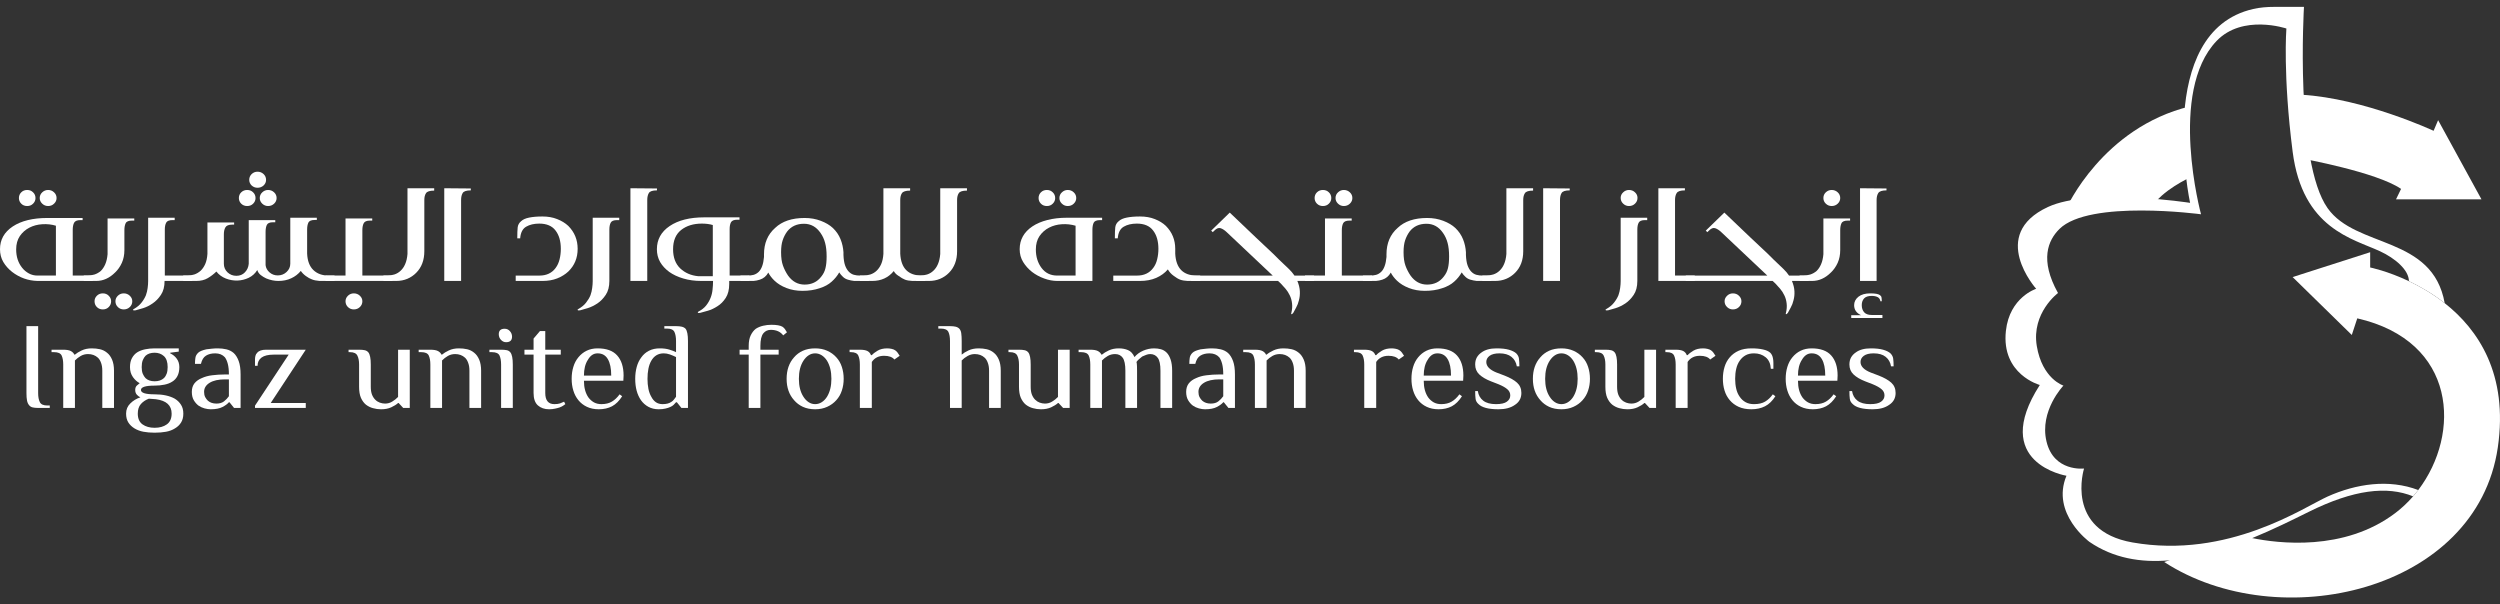 <svg width="182" height="44" viewBox="0 0 182 44" fill="none" xmlns="http://www.w3.org/2000/svg">
<rect x="0" y="0" width="182" height="44" fill="#333333" stroke="none"/>
<path d="M1.926 23.743V28.609C1.926 28.839 1.939 29.024 1.968 29.162C1.995 29.3 2.044 29.41 2.113 29.49C2.176 29.575 2.261 29.631 2.367 29.657C2.475 29.684 2.611 29.698 2.777 29.698H3.623V29.519H3.435C3.158 29.519 2.978 29.437 2.898 29.271C2.816 29.107 2.777 28.885 2.777 28.609V23.743H1.926Z" fill="white"/>
<path d="M5.455 29.697V26.242C5.579 26.115 5.72 26.006 5.877 25.914C6.037 25.822 6.216 25.776 6.409 25.776C6.694 25.776 6.934 25.865 7.127 26.04C7.224 26.13 7.299 26.253 7.357 26.415C7.417 26.576 7.447 26.766 7.447 26.985V29.697H8.299V26.985C8.299 26.667 8.252 26.4 8.16 26.184C8.066 25.965 7.944 25.797 7.791 25.678C7.638 25.551 7.467 25.467 7.278 25.424C7.093 25.382 6.893 25.361 6.68 25.361C6.403 25.361 6.158 25.411 5.95 25.511C5.745 25.607 5.579 25.709 5.455 25.816H5.412C5.364 25.709 5.28 25.623 5.159 25.557C5.038 25.492 4.852 25.459 4.603 25.459H3.752V25.637H3.939C4.229 25.637 4.412 25.721 4.489 25.885C4.564 26.05 4.603 26.268 4.603 26.536V29.697H5.455Z" fill="white"/>
<path d="M9.463 26.726C9.463 27.011 9.536 27.254 9.681 27.457C9.826 27.657 9.989 27.803 10.17 27.895C10.105 27.941 10.034 28.001 9.959 28.073C9.882 28.147 9.844 28.252 9.844 28.39C9.844 28.528 9.882 28.642 9.959 28.73C10.034 28.815 10.122 28.88 10.218 28.926C9.936 29.018 9.693 29.166 9.488 29.369C9.282 29.569 9.18 29.815 9.18 30.112C9.18 30.368 9.234 30.584 9.343 30.757C9.454 30.93 9.602 31.071 9.784 31.183C9.977 31.301 10.196 31.385 10.442 31.431C10.686 31.477 10.958 31.5 11.257 31.5C11.562 31.5 11.839 31.477 12.09 31.431C12.339 31.385 12.556 31.301 12.742 31.183C12.931 31.071 13.077 30.93 13.183 30.757C13.292 30.584 13.346 30.368 13.346 30.112C13.346 29.854 13.289 29.64 13.177 29.467C13.068 29.291 12.917 29.143 12.724 29.024C12.341 28.813 11.852 28.707 11.257 28.707C10.593 28.707 10.261 28.602 10.261 28.39C10.261 28.18 10.593 28.073 11.257 28.073C11.506 28.073 11.743 28.05 11.969 28.004C12.194 27.958 12.383 27.886 12.537 27.785C12.701 27.686 12.828 27.549 12.917 27.377C13.009 27.201 13.056 26.983 13.056 26.726C13.056 26.488 12.993 26.285 12.869 26.115C12.744 25.942 12.585 25.813 12.392 25.724V25.678L13.014 25.597V25.361H11.257C11.015 25.361 10.783 25.384 10.562 25.43C10.341 25.476 10.147 25.551 9.983 25.654C9.829 25.755 9.705 25.893 9.608 26.069C9.512 26.242 9.463 26.461 9.463 26.726ZM12.205 26.726C12.205 26.919 12.181 27.08 12.132 27.209C12.084 27.336 12.018 27.443 11.933 27.526C11.767 27.68 11.542 27.757 11.257 27.757C10.975 27.757 10.753 27.68 10.593 27.526C10.516 27.443 10.449 27.336 10.393 27.209C10.341 27.08 10.315 26.919 10.315 26.726C10.315 26.523 10.341 26.356 10.393 26.225C10.449 26.091 10.516 25.983 10.593 25.902C10.753 25.753 10.975 25.678 11.257 25.678C11.525 25.678 11.752 25.761 11.933 25.925C12.114 26.091 12.205 26.357 12.205 26.726ZM10.834 29.024L11.353 29.064C12.114 29.165 12.495 29.513 12.495 30.112C12.495 30.469 12.377 30.73 12.144 30.895C11.915 31.059 11.619 31.143 11.257 31.143C10.898 31.143 10.605 31.059 10.375 30.895C10.146 30.73 10.031 30.469 10.031 30.112C10.031 29.815 10.105 29.585 10.255 29.415C10.402 29.247 10.596 29.116 10.834 29.024Z" fill="white"/>
<path d="M17.515 29.697V27.261C17.515 26.858 17.468 26.533 17.376 26.282C17.283 26.029 17.16 25.833 17.008 25.695C16.854 25.565 16.677 25.476 16.477 25.43C16.274 25.384 16.068 25.361 15.855 25.361C15.701 25.361 15.556 25.369 15.42 25.384C15.287 25.4 15.154 25.416 15.021 25.43C14.732 25.496 14.534 25.578 14.43 25.678C14.312 25.79 14.244 25.914 14.225 26.052C14.203 26.19 14.194 26.337 14.194 26.49H14.629C14.697 26.199 14.819 25.999 14.997 25.891C15.174 25.78 15.397 25.724 15.668 25.724C15.965 25.724 16.201 25.82 16.374 26.012C16.462 26.131 16.533 26.292 16.585 26.495C16.637 26.695 16.664 26.95 16.664 27.261H16.374C16.048 27.261 15.74 27.282 15.45 27.319C15.163 27.353 14.91 27.423 14.689 27.526C14.467 27.616 14.291 27.742 14.158 27.906C14.028 28.072 13.965 28.279 13.965 28.528C13.965 28.774 14.013 28.977 14.11 29.139C14.206 29.3 14.321 29.431 14.454 29.53C14.59 29.622 14.738 29.69 14.895 29.732C15.055 29.774 15.203 29.795 15.335 29.795C15.701 29.795 15.989 29.739 16.199 29.628C16.412 29.517 16.567 29.402 16.664 29.283H16.706L17.038 29.697H17.515ZM16.664 27.618V28.845C16.567 28.983 16.448 29.108 16.308 29.219C16.17 29.327 15.985 29.381 15.752 29.381C15.502 29.381 15.296 29.311 15.136 29.173C15.059 29.101 14.993 29.012 14.937 28.908C14.884 28.802 14.858 28.675 14.858 28.528C14.858 28.252 14.993 28.032 15.263 27.866C15.532 27.702 15.903 27.618 16.374 27.618H16.664Z" fill="white"/>
<path d="M22.26 25.459H19.374C19.067 25.459 18.851 25.532 18.727 25.678C18.658 25.744 18.614 25.82 18.595 25.908C18.573 25.997 18.564 26.085 18.564 26.173V26.628H18.752C18.752 26.372 18.848 26.172 19.041 26.029C19.235 25.888 19.532 25.816 19.935 25.816H21.016L18.564 29.531V29.698H22.26V29.34H19.706L22.26 25.459Z" fill="white"/>
<path d="M28.98 25.459V28.897C28.855 29.028 28.711 29.142 28.551 29.237C28.394 29.333 28.221 29.381 28.032 29.381C27.907 29.381 27.78 29.358 27.651 29.312C27.526 29.266 27.417 29.197 27.325 29.104C27.229 29.012 27.147 28.89 27.084 28.736C27.023 28.579 26.993 28.384 26.993 28.154V26.536C26.993 26.095 26.934 25.802 26.818 25.655C26.749 25.571 26.658 25.517 26.546 25.494C26.438 25.471 26.302 25.459 26.142 25.459H25.375V25.637H25.478C25.755 25.637 25.933 25.721 26.015 25.885C26.1 26.051 26.142 26.268 26.142 26.536V28.154C26.142 28.485 26.186 28.753 26.275 28.96C26.367 29.168 26.489 29.335 26.643 29.462C26.8 29.581 26.971 29.666 27.156 29.715C27.345 29.768 27.54 29.796 27.742 29.796C28.032 29.796 28.279 29.747 28.485 29.651C28.69 29.556 28.855 29.453 28.98 29.34H29.022L29.354 29.698H29.831V25.459H28.98Z" fill="white"/>
<path d="M32.181 29.697V26.242C32.305 26.115 32.447 26.006 32.604 25.914C32.764 25.822 32.942 25.776 33.135 25.776C33.421 25.776 33.661 25.865 33.854 26.04C33.95 26.13 34.026 26.253 34.083 26.415C34.144 26.576 34.174 26.766 34.174 26.985V29.697H35.025V26.985C35.025 26.667 34.978 26.4 34.886 26.184C34.793 25.965 34.67 25.797 34.518 25.678C34.364 25.551 34.194 25.467 34.005 25.424C33.819 25.382 33.62 25.361 33.407 25.361C33.129 25.361 32.885 25.411 32.676 25.511C32.471 25.607 32.305 25.709 32.181 25.816H32.139C32.091 25.709 32.006 25.623 31.885 25.557C31.765 25.492 31.579 25.459 31.33 25.459H30.479V25.637H30.666C30.956 25.637 31.138 25.721 31.215 25.885C31.291 26.05 31.33 26.268 31.33 26.536V29.697H32.181Z" fill="white"/>
<path d="M37.277 24.509C37.277 24.356 37.224 24.221 37.12 24.105C37.019 23.99 36.892 23.933 36.74 23.933C36.453 23.933 36.311 24.065 36.311 24.33C36.311 24.488 36.362 24.624 36.468 24.739C36.572 24.854 36.698 24.912 36.843 24.912C37.132 24.912 37.277 24.778 37.277 24.509ZM37.332 29.697V26.536C37.332 26.095 37.273 25.801 37.157 25.655C37.092 25.571 37.003 25.516 36.891 25.493C36.782 25.47 36.645 25.459 36.48 25.459H35.629V25.637H35.816C36.106 25.637 36.289 25.721 36.366 25.885C36.441 26.05 36.48 26.268 36.48 26.536V29.697H37.332Z" fill="white"/>
<path d="M38.844 25.816V28.609C38.844 29.023 38.948 29.326 39.158 29.513C39.371 29.7 39.642 29.795 39.973 29.795C40.133 29.795 40.278 29.779 40.408 29.749C40.541 29.722 40.655 29.692 40.752 29.657C40.849 29.62 40.927 29.581 40.987 29.542C41.051 29.5 41.108 29.46 41.157 29.421L41.066 29.242C40.969 29.288 40.868 29.332 40.764 29.369C40.658 29.404 40.524 29.421 40.359 29.421C39.916 29.421 39.695 29.15 39.695 28.609V25.816H40.824V25.459H39.695V24.1H39.309L38.844 24.647V25.459H38.18V25.816H38.844Z" fill="white"/>
<path d="M45.379 27.716L45.397 27.342C45.397 26.713 45.242 26.225 44.932 25.879C44.626 25.534 44.15 25.361 43.507 25.361C43.208 25.361 42.941 25.418 42.704 25.534C42.47 25.649 42.271 25.809 42.106 26.012C41.94 26.212 41.818 26.446 41.738 26.714C41.656 26.979 41.617 27.267 41.617 27.578C41.617 27.882 41.656 28.166 41.738 28.43C41.818 28.695 41.94 28.93 42.106 29.133C42.271 29.337 42.478 29.499 42.728 29.617C42.977 29.735 43.266 29.795 43.592 29.795C43.957 29.795 44.28 29.722 44.558 29.576C44.836 29.427 45.08 29.183 45.294 28.845L45.107 28.707C44.941 28.937 44.754 29.114 44.546 29.237C44.34 29.36 44.084 29.421 43.779 29.421C43.577 29.421 43.398 29.379 43.242 29.294C43.087 29.206 42.955 29.09 42.843 28.943C42.621 28.629 42.511 28.22 42.511 27.716H45.379ZM44.497 27.342H42.511C42.511 26.867 42.607 26.482 42.801 26.19C42.885 26.045 42.983 25.931 43.096 25.85C43.213 25.767 43.35 25.724 43.507 25.724C43.841 25.724 44.088 25.865 44.25 26.144C44.414 26.421 44.497 26.821 44.497 27.342Z" fill="white"/>
<path d="M50.084 29.698V24.825C50.084 24.376 50.026 24.08 49.909 23.933C49.84 23.861 49.748 23.81 49.632 23.783C49.518 23.757 49.38 23.743 49.215 23.743H48.364V23.921H48.569C48.847 23.921 49.023 24.005 49.1 24.169C49.176 24.334 49.215 24.553 49.215 24.825V25.637C49.07 25.565 48.902 25.502 48.714 25.447C48.528 25.39 48.3 25.361 48.031 25.361C47.733 25.361 47.471 25.419 47.246 25.534C47.02 25.649 46.836 25.809 46.691 26.012C46.537 26.212 46.425 26.447 46.353 26.714C46.28 26.979 46.244 27.267 46.244 27.578C46.244 28.212 46.383 28.73 46.661 29.133C46.806 29.337 46.987 29.499 47.204 29.617C47.422 29.735 47.669 29.795 47.947 29.795C48.14 29.795 48.305 29.778 48.442 29.744C48.582 29.712 48.702 29.674 48.798 29.628C48.902 29.582 48.986 29.529 49.046 29.467C49.109 29.402 49.167 29.34 49.215 29.283H49.275L49.607 29.698H50.084ZM49.215 25.994V28.885C49.167 28.952 49.115 29.018 49.064 29.087C49.011 29.156 48.946 29.214 48.871 29.26C48.717 29.368 48.505 29.421 48.237 29.421C48.044 29.421 47.877 29.373 47.742 29.277C47.609 29.182 47.5 29.051 47.416 28.885C47.319 28.721 47.248 28.527 47.204 28.304C47.159 28.078 47.138 27.836 47.138 27.578C47.138 27.313 47.159 27.07 47.204 26.847C47.248 26.621 47.319 26.425 47.416 26.259C47.508 26.095 47.628 25.964 47.778 25.868C47.93 25.773 48.111 25.724 48.321 25.724C48.466 25.724 48.614 25.751 48.768 25.804C48.921 25.859 49.07 25.922 49.215 25.994Z" fill="white"/>
<path d="M56.112 24.013C56.514 24.013 56.816 24.148 57.018 24.416L57.29 24.192C57.241 24.104 57.193 24.027 57.145 23.961C57.099 23.896 57.038 23.837 56.958 23.783C56.796 23.691 56.529 23.645 56.154 23.645C55.952 23.645 55.753 23.668 55.557 23.714C55.359 23.76 55.182 23.833 55.025 23.933C54.871 24.052 54.748 24.213 54.651 24.416C54.554 24.616 54.506 24.871 54.506 25.182V25.459H53.842V25.816H54.506V29.697H55.357V25.816H56.686V25.459H55.357V25.182C55.357 24.744 55.43 24.438 55.575 24.261C55.711 24.097 55.89 24.013 56.112 24.013Z" fill="white"/>
<path d="M57.266 27.578C57.266 28.212 57.447 28.73 57.809 29.133C57.981 29.337 58.196 29.499 58.449 29.617C58.706 29.735 59.005 29.795 59.343 29.795C59.669 29.795 59.96 29.735 60.218 29.617C60.479 29.499 60.701 29.337 60.883 29.133C61.067 28.93 61.203 28.695 61.287 28.43C61.375 28.166 61.42 27.882 61.42 27.578C61.42 27.267 61.375 26.979 61.287 26.714C61.203 26.446 61.067 26.212 60.883 26.012C60.701 25.809 60.479 25.649 60.218 25.534C59.96 25.418 59.669 25.361 59.343 25.361C59.005 25.361 58.706 25.418 58.449 25.534C58.196 25.649 57.981 25.809 57.809 26.012C57.447 26.415 57.266 26.937 57.266 27.578ZM60.526 27.578C60.526 28.101 60.419 28.537 60.206 28.885C60.1 29.051 59.974 29.182 59.826 29.277C59.676 29.373 59.515 29.421 59.343 29.421C59.169 29.421 59.011 29.373 58.866 29.277C58.721 29.182 58.596 29.051 58.491 28.885C58.27 28.548 58.159 28.112 58.159 27.578C58.159 27.037 58.27 26.598 58.491 26.259C58.596 26.095 58.721 25.964 58.866 25.868C59.011 25.773 59.169 25.724 59.343 25.724C59.515 25.724 59.676 25.773 59.826 25.868C59.974 25.964 60.1 26.095 60.206 26.259C60.419 26.609 60.526 27.048 60.526 27.578Z" fill="white"/>
<path d="M63.468 29.697V26.351C63.669 26.052 63.966 25.902 64.362 25.902C64.715 25.902 64.965 25.993 65.11 26.173L65.497 25.902C65.439 25.81 65.388 25.732 65.34 25.666C65.291 25.601 65.233 25.545 65.165 25.499C65.1 25.453 65.011 25.418 64.899 25.395C64.79 25.372 64.688 25.361 64.591 25.361C64.313 25.361 64.079 25.417 63.891 25.528C63.7 25.64 63.56 25.75 63.468 25.856H63.407C63.359 25.722 63.275 25.623 63.154 25.557C63.033 25.492 62.847 25.459 62.598 25.459H61.85V25.637H61.952C62.23 25.637 62.407 25.721 62.484 25.885C62.559 26.05 62.598 26.268 62.598 26.536V29.697H63.468Z" fill="white"/>
<path d="M70.011 25.816V24.825C70.011 24.607 70.001 24.425 69.981 24.278C69.965 24.133 69.918 24.018 69.842 23.933C69.773 23.861 69.682 23.81 69.571 23.783C69.462 23.757 69.325 23.743 69.16 23.743H68.309V23.921H68.496C68.786 23.921 68.968 24.005 69.045 24.169C69.121 24.334 69.16 24.553 69.16 24.825V29.698H70.011V26.242C70.135 26.115 70.28 26.006 70.446 25.914C70.611 25.822 70.784 25.776 70.965 25.776C71.255 25.776 71.494 25.865 71.684 26.041C71.781 26.13 71.856 26.254 71.913 26.415C71.974 26.576 72.004 26.766 72.004 26.985V29.698H72.855V26.985C72.855 26.667 72.808 26.4 72.716 26.184C72.623 25.966 72.501 25.797 72.348 25.678C72.194 25.551 72.024 25.468 71.835 25.424C71.649 25.383 71.456 25.361 71.255 25.361C70.965 25.361 70.715 25.411 70.507 25.511C70.301 25.607 70.135 25.709 70.011 25.816Z" fill="white"/>
<path d="M77.021 25.459V28.897C76.895 29.028 76.752 29.142 76.592 29.237C76.435 29.333 76.261 29.381 76.073 29.381C75.948 29.381 75.821 29.358 75.692 29.312C75.567 29.266 75.458 29.197 75.366 29.104C75.27 29.012 75.188 28.89 75.125 28.736C75.064 28.579 75.034 28.384 75.034 28.154V26.536C75.034 26.095 74.975 25.802 74.859 25.655C74.79 25.571 74.699 25.517 74.587 25.494C74.479 25.471 74.343 25.459 74.183 25.459H73.416V25.637H73.519C73.796 25.637 73.975 25.721 74.056 25.885C74.141 26.051 74.183 26.268 74.183 26.536V28.154C74.183 28.485 74.227 28.753 74.316 28.96C74.408 29.168 74.53 29.335 74.684 29.462C74.841 29.581 75.012 29.666 75.197 29.715C75.386 29.768 75.581 29.796 75.783 29.796C76.073 29.796 76.32 29.747 76.526 29.651C76.731 29.556 76.895 29.453 77.021 29.34H77.063L77.395 29.698H77.872V25.459H77.021Z" fill="white"/>
<path d="M80.224 25.816H80.182C80.134 25.709 80.049 25.623 79.928 25.557C79.808 25.492 79.622 25.459 79.373 25.459H78.522V25.637H78.709C78.999 25.637 79.181 25.721 79.258 25.885C79.334 26.05 79.373 26.268 79.373 26.536V29.697H80.224V26.242C80.348 26.115 80.49 26.006 80.647 25.914C80.807 25.822 80.985 25.776 81.178 25.776C81.42 25.776 81.604 25.866 81.734 26.046C81.862 26.223 81.927 26.536 81.927 26.985V29.697H82.778V26.985C82.778 26.893 82.775 26.782 82.772 26.651C82.768 26.517 82.756 26.418 82.736 26.351C82.784 26.279 82.845 26.212 82.917 26.15C82.99 26.085 83.068 26.02 83.153 25.954C83.249 25.908 83.346 25.868 83.443 25.833C83.539 25.796 83.636 25.776 83.732 25.776C83.969 25.776 84.152 25.866 84.282 26.046C84.415 26.223 84.481 26.536 84.481 26.985V29.697H85.332V26.985C85.332 26.667 85.296 26.4 85.224 26.184C85.151 25.965 85.056 25.797 84.94 25.678C84.815 25.551 84.671 25.467 84.511 25.424C84.354 25.382 84.188 25.361 84.016 25.361C83.751 25.361 83.486 25.417 83.225 25.528C82.967 25.64 82.756 25.796 82.591 25.994C82.474 25.738 82.317 25.568 82.12 25.488C81.922 25.404 81.699 25.361 81.45 25.361C81.172 25.361 80.928 25.411 80.719 25.511C80.514 25.607 80.348 25.709 80.224 25.816Z" fill="white"/>
<path d="M89.904 29.697V27.261C89.904 26.858 89.857 26.533 89.765 26.282C89.671 26.029 89.549 25.833 89.397 25.695C89.243 25.565 89.066 25.476 88.865 25.43C88.663 25.384 88.456 25.361 88.243 25.361C88.09 25.361 87.945 25.369 87.809 25.384C87.676 25.4 87.543 25.416 87.41 25.43C87.12 25.496 86.923 25.578 86.819 25.678C86.701 25.79 86.633 25.914 86.613 26.052C86.592 26.19 86.583 26.337 86.583 26.49H87.018C87.086 26.199 87.208 25.999 87.386 25.891C87.563 25.78 87.786 25.724 88.056 25.724C88.354 25.724 88.589 25.82 88.763 26.012C88.85 26.131 88.921 26.292 88.974 26.495C89.025 26.695 89.053 26.95 89.053 27.261H88.763C88.437 27.261 88.129 27.282 87.839 27.319C87.552 27.353 87.299 27.423 87.078 27.526C86.856 27.616 86.68 27.742 86.547 27.906C86.417 28.072 86.353 28.279 86.353 28.528C86.353 28.774 86.402 28.977 86.498 29.139C86.595 29.3 86.71 29.431 86.843 29.53C86.978 29.622 87.126 29.69 87.283 29.732C87.443 29.774 87.591 29.795 87.724 29.795C88.09 29.795 88.378 29.739 88.588 29.628C88.8 29.517 88.956 29.402 89.053 29.283H89.095L89.427 29.697H89.904ZM89.053 27.618V28.845C88.956 28.983 88.837 29.108 88.696 29.219C88.559 29.327 88.373 29.381 88.141 29.381C87.89 29.381 87.685 29.311 87.525 29.173C87.448 29.101 87.382 29.012 87.326 28.908C87.273 28.802 87.247 28.675 87.247 28.528C87.247 28.252 87.382 28.032 87.652 27.866C87.92 27.702 88.292 27.618 88.763 27.618H89.053Z" fill="white"/>
<path d="M92.209 29.697V26.242C92.332 26.115 92.474 26.006 92.631 25.914C92.791 25.822 92.969 25.776 93.163 25.776C93.448 25.776 93.688 25.865 93.881 26.04C93.978 26.13 94.053 26.253 94.111 26.415C94.171 26.576 94.201 26.766 94.201 26.985V29.697H95.053V26.985C95.053 26.667 95.006 26.4 94.914 26.184C94.82 25.965 94.698 25.797 94.545 25.678C94.391 25.551 94.221 25.467 94.032 25.424C93.847 25.382 93.647 25.361 93.434 25.361C93.157 25.361 92.912 25.411 92.704 25.511C92.499 25.607 92.332 25.709 92.209 25.816H92.166C92.118 25.709 92.034 25.623 91.913 25.557C91.792 25.492 91.606 25.459 91.357 25.459H90.506V25.637H90.693C90.983 25.637 91.165 25.721 91.243 25.885C91.318 26.05 91.357 26.268 91.357 26.536V29.697H92.209Z" fill="white"/>
<path d="M100.187 29.697V26.351C100.387 26.052 100.685 25.902 101.08 25.902C101.433 25.902 101.684 25.993 101.829 26.173L102.215 25.902C102.158 25.81 102.107 25.732 102.058 25.666C102.01 25.601 101.951 25.545 101.883 25.499C101.818 25.453 101.729 25.418 101.618 25.395C101.509 25.372 101.406 25.361 101.31 25.361C101.032 25.361 100.798 25.417 100.609 25.528C100.419 25.64 100.279 25.75 100.187 25.856H100.126C100.078 25.722 99.993 25.623 99.873 25.557C99.752 25.492 99.566 25.459 99.317 25.459H98.568V25.637H98.671C98.949 25.637 99.125 25.721 99.202 25.885C99.278 26.05 99.317 26.268 99.317 26.536V29.697H100.187Z" fill="white"/>
<path d="M106.516 27.716L106.534 27.342C106.534 26.713 106.378 26.225 106.069 25.879C105.762 25.534 105.287 25.361 104.644 25.361C104.345 25.361 104.078 25.418 103.841 25.534C103.607 25.649 103.408 25.809 103.243 26.012C103.077 26.212 102.955 26.446 102.875 26.714C102.793 26.979 102.754 27.267 102.754 27.578C102.754 27.882 102.793 28.166 102.875 28.43C102.955 28.695 103.077 28.93 103.243 29.133C103.408 29.337 103.614 29.499 103.865 29.617C104.114 29.735 104.402 29.795 104.728 29.795C105.094 29.795 105.417 29.722 105.694 29.576C105.972 29.427 106.217 29.183 106.431 28.845L106.244 28.707C106.078 28.937 105.891 29.114 105.682 29.237C105.477 29.36 105.22 29.421 104.916 29.421C104.713 29.421 104.535 29.379 104.378 29.294C104.224 29.206 104.091 29.09 103.98 28.943C103.758 28.629 103.648 28.22 103.648 27.716H106.516ZM105.634 27.342H103.648C103.648 26.867 103.744 26.482 103.937 26.19C104.022 26.045 104.12 25.931 104.233 25.85C104.349 25.767 104.487 25.724 104.644 25.724C104.977 25.724 105.225 25.865 105.387 26.144C105.551 26.421 105.634 26.821 105.634 27.342Z" fill="white"/>
<path d="M110.756 28.609C110.756 28.298 110.65 28.049 110.442 27.86C110.237 27.673 109.932 27.5 109.53 27.342L108.95 27.123C108.451 26.924 108.202 26.667 108.202 26.351C108.202 26.171 108.282 26.022 108.443 25.902C108.608 25.784 108.845 25.724 109.156 25.724C109.53 25.724 109.821 25.809 110.031 25.977C110.244 26.147 110.375 26.377 110.424 26.668H110.611C110.611 26.442 110.6 26.258 110.581 26.115C110.564 25.974 110.498 25.843 110.381 25.724C110.256 25.613 110.077 25.525 109.844 25.459C109.615 25.394 109.316 25.361 108.95 25.361C108.479 25.361 108.111 25.463 107.845 25.666C107.708 25.758 107.598 25.878 107.513 26.023C107.432 26.17 107.393 26.34 107.393 26.536C107.393 26.828 107.492 27.07 107.694 27.261C107.9 27.454 108.179 27.618 108.534 27.757L109.095 27.975C109.385 28.095 109.598 28.216 109.735 28.338C109.876 28.458 109.947 28.608 109.947 28.787C109.947 28.972 109.864 29.124 109.699 29.242C109.538 29.362 109.273 29.421 108.908 29.421C108.505 29.421 108.196 29.337 107.978 29.168C107.761 28.999 107.63 28.767 107.586 28.471H107.393C107.393 28.701 107.402 28.891 107.423 29.041C107.442 29.188 107.515 29.314 107.64 29.421C107.756 29.54 107.933 29.633 108.172 29.697C108.413 29.762 108.721 29.795 109.095 29.795C109.586 29.795 109.98 29.69 110.279 29.479C110.596 29.276 110.756 28.986 110.756 28.609Z" fill="white"/>
<path d="M111.594 27.578C111.594 28.212 111.775 28.73 112.137 29.133C112.309 29.337 112.524 29.499 112.777 29.617C113.034 29.735 113.333 29.795 113.671 29.795C113.997 29.795 114.288 29.735 114.546 29.617C114.808 29.499 115.029 29.337 115.211 29.133C115.395 28.93 115.531 28.695 115.615 28.43C115.703 28.166 115.748 27.882 115.748 27.578C115.748 27.267 115.703 26.979 115.615 26.714C115.531 26.446 115.395 26.212 115.211 26.012C115.029 25.809 114.808 25.649 114.546 25.534C114.288 25.418 113.997 25.361 113.671 25.361C113.333 25.361 113.034 25.418 112.777 25.534C112.524 25.649 112.309 25.809 112.137 26.012C111.775 26.415 111.594 26.937 111.594 27.578ZM114.854 27.578C114.854 28.101 114.747 28.537 114.534 28.885C114.429 29.051 114.302 29.182 114.154 29.277C114.004 29.373 113.843 29.421 113.671 29.421C113.497 29.421 113.339 29.373 113.194 29.277C113.049 29.182 112.924 29.051 112.819 28.885C112.598 28.548 112.487 28.112 112.487 27.578C112.487 27.037 112.598 26.598 112.819 26.259C112.924 26.095 113.049 25.964 113.194 25.868C113.339 25.773 113.497 25.724 113.671 25.724C113.843 25.724 114.004 25.773 114.154 25.868C114.302 25.964 114.429 26.095 114.534 26.259C114.747 26.609 114.854 27.048 114.854 27.578Z" fill="white"/>
<path d="M119.71 25.459V28.897C119.585 29.028 119.442 29.142 119.282 29.237C119.125 29.333 118.951 29.381 118.762 29.381C118.637 29.381 118.51 29.358 118.382 29.312C118.257 29.266 118.148 29.197 118.056 29.104C117.959 29.012 117.878 28.89 117.814 28.736C117.754 28.579 117.724 28.384 117.724 28.154V26.536C117.724 26.095 117.665 25.802 117.549 25.655C117.479 25.571 117.389 25.517 117.277 25.494C117.168 25.471 117.032 25.459 116.872 25.459H116.105V25.637H116.208C116.486 25.637 116.664 25.721 116.746 25.885C116.83 26.051 116.872 26.268 116.872 26.536V28.154C116.872 28.485 116.916 28.753 117.005 28.96C117.097 29.168 117.22 29.335 117.373 29.462C117.53 29.581 117.701 29.666 117.887 29.715C118.075 29.768 118.27 29.796 118.472 29.796C118.762 29.796 119.01 29.747 119.215 29.651C119.42 29.556 119.585 29.453 119.71 29.34H119.753L120.085 29.698H120.562V25.459H119.71Z" fill="white"/>
<path d="M122.858 29.697V26.351C123.059 26.052 123.357 25.902 123.752 25.902C124.105 25.902 124.356 25.993 124.501 26.173L124.887 25.902C124.83 25.81 124.779 25.732 124.73 25.666C124.682 25.601 124.623 25.545 124.555 25.499C124.49 25.453 124.401 25.418 124.29 25.395C124.181 25.372 124.078 25.361 123.982 25.361C123.704 25.361 123.47 25.417 123.281 25.528C123.091 25.64 122.951 25.75 122.858 25.856H122.798C122.75 25.722 122.665 25.623 122.544 25.557C122.424 25.492 122.238 25.459 121.989 25.459H121.24V25.637H121.343C121.621 25.637 121.797 25.721 121.874 25.885C121.95 26.05 121.989 26.268 121.989 26.536V29.697H122.858Z" fill="white"/>
<path d="M127.503 25.361C127.144 25.361 126.834 25.418 126.573 25.534C126.315 25.649 126.099 25.809 125.927 26.012C125.753 26.212 125.627 26.446 125.547 26.714C125.465 26.979 125.426 27.267 125.426 27.578C125.426 27.882 125.465 28.166 125.547 28.43C125.627 28.695 125.753 28.93 125.927 29.133C126.099 29.337 126.315 29.499 126.573 29.617C126.834 29.735 127.144 29.795 127.503 29.795C127.877 29.795 128.206 29.722 128.493 29.576C128.783 29.427 129.034 29.183 129.248 28.845L129.061 28.707C128.895 28.937 128.708 29.114 128.499 29.237C128.294 29.36 128.024 29.421 127.69 29.421C127.449 29.421 127.243 29.373 127.074 29.277C126.905 29.182 126.763 29.051 126.652 28.885C126.534 28.721 126.449 28.527 126.398 28.304C126.345 28.078 126.319 27.836 126.319 27.578C126.319 27.313 126.345 27.07 126.398 26.847C126.449 26.621 126.534 26.425 126.652 26.259C126.763 26.095 126.905 25.964 127.074 25.868C127.243 25.773 127.449 25.724 127.69 25.724C128.024 25.724 128.306 25.819 128.535 26.006C128.768 26.195 128.895 26.475 128.916 26.847H129.103C129.103 26.683 129.103 26.539 129.103 26.415C129.103 26.292 129.092 26.184 129.073 26.092C129.044 25.919 128.978 25.781 128.874 25.678C128.756 25.571 128.581 25.492 128.348 25.442C128.119 25.388 127.837 25.361 127.503 25.361Z" fill="white"/>
<path d="M133.76 27.716L133.778 27.342C133.778 26.713 133.622 26.225 133.313 25.879C133.007 25.534 132.531 25.361 131.888 25.361C131.589 25.361 131.322 25.418 131.085 25.534C130.851 25.649 130.652 25.809 130.487 26.012C130.321 26.212 130.199 26.446 130.119 26.714C130.037 26.979 129.998 27.267 129.998 27.578C129.998 27.882 130.037 28.166 130.119 28.43C130.199 28.695 130.321 28.93 130.487 29.133C130.652 29.337 130.858 29.499 131.109 29.617C131.358 29.735 131.646 29.795 131.973 29.795C132.338 29.795 132.661 29.722 132.939 29.576C133.216 29.427 133.461 29.183 133.675 28.845L133.488 28.707C133.322 28.937 133.135 29.114 132.927 29.237C132.721 29.36 132.465 29.421 132.16 29.421C131.957 29.421 131.779 29.379 131.622 29.294C131.468 29.206 131.336 29.09 131.224 28.943C131.002 28.629 130.892 28.22 130.892 27.716H133.76ZM132.878 27.342H130.892C130.892 26.867 130.988 26.482 131.182 26.19C131.266 26.045 131.364 25.931 131.477 25.85C131.594 25.767 131.731 25.724 131.888 25.724C132.222 25.724 132.469 25.865 132.631 26.144C132.795 26.421 132.878 26.821 132.878 27.342Z" fill="white"/>
<path d="M138 28.609C138 28.298 137.894 28.049 137.686 27.86C137.481 27.673 137.176 27.5 136.774 27.342L136.195 27.123C135.695 26.924 135.446 26.667 135.446 26.351C135.446 26.171 135.526 26.022 135.687 25.902C135.852 25.784 136.089 25.724 136.4 25.724C136.774 25.724 137.066 25.809 137.275 25.977C137.488 26.147 137.62 26.377 137.668 26.668H137.855C137.855 26.442 137.844 26.258 137.825 26.115C137.808 25.974 137.742 25.843 137.626 25.724C137.5 25.613 137.321 25.525 137.088 25.459C136.859 25.394 136.56 25.361 136.195 25.361C135.724 25.361 135.355 25.463 135.09 25.666C134.952 25.758 134.842 25.878 134.757 26.023C134.676 26.17 134.637 26.34 134.637 26.536C134.637 26.828 134.736 27.07 134.939 27.261C135.144 27.454 135.423 27.618 135.778 27.757L136.339 27.975C136.629 28.095 136.842 28.216 136.98 28.338C137.12 28.458 137.191 28.608 137.191 28.787C137.191 28.972 137.108 29.124 136.943 29.242C136.782 29.362 136.518 29.421 136.152 29.421C135.749 29.421 135.44 29.337 135.222 29.168C135.005 28.999 134.874 28.767 134.83 28.471H134.637C134.637 28.701 134.646 28.891 134.667 29.041C134.687 29.188 134.759 29.314 134.884 29.421C135.001 29.54 135.177 29.633 135.416 29.697C135.657 29.762 135.965 29.795 136.339 29.795C136.83 29.795 137.224 29.69 137.523 29.479C137.84 29.276 138 28.986 138 28.609Z" fill="white"/>
<path d="M1.981 13.83C2.153 13.83 2.296 13.888 2.409 14.003C2.525 14.115 2.584 14.253 2.584 14.418C2.584 14.576 2.525 14.711 2.409 14.826C2.296 14.942 2.153 14.999 1.981 14.999C1.802 14.999 1.657 14.942 1.546 14.826C1.433 14.711 1.377 14.576 1.377 14.418C1.377 14.253 1.433 14.115 1.546 14.003C1.657 13.888 1.802 13.83 1.981 13.83ZM3.502 13.83C3.674 13.83 3.819 13.888 3.937 14.003C4.058 14.115 4.118 14.253 4.118 14.418C4.118 14.576 4.058 14.711 3.937 14.826C3.819 14.942 3.674 14.999 3.502 14.999C3.336 14.999 3.194 14.942 3.073 14.826C2.953 14.711 2.892 14.576 2.892 14.418C2.892 14.253 2.953 14.115 3.073 14.003C3.194 13.888 3.336 13.83 3.502 13.83ZM6.014 16.024H5.851C5.612 16.024 5.46 16.09 5.392 16.22C5.327 16.351 5.295 16.52 5.295 16.727V20.061H6.751V20.453H2.729C2.044 20.434 1.428 20.215 0.882 19.796C0.619 19.589 0.406 19.35 0.242 19.076C0.08 18.8 0 18.489 0 18.144C0 17.45 0.309 16.897 0.93 16.485C1.553 16.075 2.393 15.869 3.448 15.869H6.014V16.024ZM4.07 20.061V16.433C3.756 16.338 3.425 16.301 3.079 16.324C2.737 16.344 2.424 16.426 2.144 16.571C1.857 16.718 1.624 16.923 1.443 17.188C1.265 17.453 1.177 17.778 1.177 18.161C1.177 18.691 1.324 19.138 1.618 19.503C1.751 19.668 1.911 19.802 2.101 19.906C2.29 20.009 2.5 20.061 2.729 20.061H4.07Z" fill="white"/>
<path d="M9.775 16.059H9.612C9.361 16.059 9.207 16.125 9.147 16.255C9.087 16.381 9.056 16.548 9.056 16.756V18.207C9.056 18.552 8.993 18.863 8.869 19.14C8.744 19.413 8.582 19.644 8.386 19.831C7.971 20.246 7.512 20.453 7.009 20.453H6.098V20.061H6.357C6.529 20.061 6.701 20.037 6.871 19.986C7.04 19.933 7.197 19.845 7.342 19.721C7.47 19.595 7.577 19.434 7.662 19.238C7.749 19.039 7.806 18.794 7.831 18.506V15.903H9.775V16.059ZM7.486 21.357C7.659 21.357 7.802 21.415 7.915 21.53C8.031 21.645 8.09 21.779 8.09 21.933C8.09 22.097 8.031 22.238 7.915 22.353C7.802 22.469 7.659 22.526 7.486 22.526C7.313 22.526 7.168 22.469 7.052 22.353C6.938 22.238 6.883 22.097 6.883 21.933C6.883 21.779 6.938 21.645 7.052 21.53C7.168 21.415 7.313 21.357 7.486 21.357ZM9.008 21.357C9.18 21.357 9.328 21.415 9.449 21.53C9.57 21.645 9.63 21.779 9.63 21.933C9.63 22.097 9.57 22.238 9.449 22.353C9.328 22.469 9.18 22.526 9.008 22.526C8.842 22.526 8.7 22.469 8.579 22.353C8.462 22.238 8.404 22.097 8.404 21.933C8.404 21.779 8.462 21.645 8.579 21.53C8.7 21.415 8.842 21.357 9.008 21.357Z" fill="white"/>
<path d="M12.717 16.024H12.555C12.313 16.024 12.159 16.088 12.096 16.214C12.031 16.338 11.999 16.502 11.999 16.71V20.061H13.992V20.453H11.981C11.981 20.868 11.892 21.204 11.715 21.467C11.542 21.727 11.341 21.934 11.111 22.088C10.885 22.245 10.654 22.361 10.417 22.434C10.183 22.506 10.003 22.558 9.874 22.59C9.765 22.608 9.704 22.602 9.692 22.572C9.668 22.552 9.685 22.528 9.741 22.497C9.982 22.359 10.169 22.204 10.302 22.031C10.438 21.861 10.545 21.683 10.622 21.495C10.686 21.318 10.728 21.141 10.749 20.965C10.773 20.788 10.785 20.623 10.785 20.47V15.852H12.717V16.024Z" fill="white"/>
<path d="M18.748 12.5C18.92 12.5 19.068 12.558 19.189 12.673C19.31 12.788 19.37 12.929 19.37 13.093C19.37 13.252 19.31 13.387 19.189 13.502C19.068 13.614 18.92 13.669 18.748 13.669C18.582 13.669 18.44 13.614 18.319 13.502C18.202 13.387 18.144 13.252 18.144 13.093C18.144 12.929 18.202 12.788 18.319 12.673C18.44 12.558 18.582 12.5 18.748 12.5ZM17.993 13.83C18.17 13.83 18.315 13.888 18.428 14.003C18.544 14.115 18.603 14.254 18.603 14.418C18.603 14.576 18.544 14.711 18.428 14.827C18.315 14.942 18.17 14.999 17.993 14.999C17.82 14.999 17.675 14.942 17.559 14.827C17.445 14.711 17.39 14.576 17.39 14.418C17.39 14.254 17.445 14.115 17.559 14.003C17.675 13.888 17.82 13.83 17.993 13.83ZM19.515 13.83C19.687 13.83 19.835 13.888 19.956 14.003C20.076 14.115 20.137 14.254 20.137 14.418C20.137 14.576 20.076 14.711 19.956 14.827C19.835 14.942 19.687 14.999 19.515 14.999C19.353 14.999 19.213 14.942 19.092 14.827C18.971 14.711 18.911 14.576 18.911 14.418C18.911 14.254 18.971 14.115 19.092 14.003C19.213 13.888 19.353 13.83 19.515 13.83ZM23.065 16.013H22.914C22.664 16.013 22.51 16.079 22.45 16.209C22.389 16.335 22.359 16.503 22.359 16.71V18.46C22.383 18.99 22.534 19.391 22.812 19.658C23.09 19.928 23.461 20.061 23.929 20.061H24.352V20.453H23.259C23.029 20.434 22.849 20.398 22.721 20.344C22.576 20.295 22.425 20.211 22.268 20.096C22.111 19.981 21.988 19.857 21.9 19.722C21.714 19.949 21.483 20.128 21.206 20.257C20.928 20.388 20.615 20.453 20.27 20.453C19.975 20.453 19.68 20.393 19.382 20.269C19.24 20.204 19.107 20.123 18.984 20.027C18.858 19.928 18.774 19.805 18.73 19.658C18.576 19.909 18.369 20.096 18.108 20.223C17.845 20.347 17.574 20.413 17.293 20.424C16.998 20.433 16.713 20.383 16.436 20.275C16.158 20.164 15.93 19.995 15.753 19.768C15.56 19.956 15.349 20.118 15.119 20.252C14.89 20.387 14.612 20.453 14.286 20.453H13.338V20.061H13.634C13.806 20.061 13.978 20.036 14.147 19.981C14.316 19.923 14.47 19.831 14.612 19.704C14.74 19.582 14.849 19.422 14.938 19.227C15.026 19.028 15.08 18.782 15.101 18.489V16.197H17.045V16.353H16.9C16.65 16.353 16.487 16.419 16.411 16.549C16.334 16.68 16.297 16.848 16.297 17.055V19.203C16.297 19.445 16.384 19.653 16.562 19.825C16.743 19.995 16.958 20.079 17.208 20.079C17.462 20.079 17.669 19.995 17.83 19.825C17.995 19.653 18.087 19.445 18.108 19.203V16.024H20.04V16.18H19.877C19.636 16.18 19.485 16.246 19.424 16.376C19.364 16.507 19.334 16.675 19.334 16.883V19.301C19.358 19.509 19.455 19.686 19.624 19.831C19.793 19.978 19.992 20.05 20.221 20.05C20.471 20.05 20.683 19.968 20.861 19.802C21.043 19.634 21.133 19.431 21.133 19.192V15.852H23.065V16.013Z" fill="white"/>
<path d="M27.099 16.059H26.936C26.694 16.059 26.54 16.125 26.477 16.255C26.412 16.381 26.38 16.548 26.38 16.756V20.061H28.572V20.453H23.699V20.061H25.154V15.903H27.099V16.059ZM25.758 21.357C25.93 21.357 26.078 21.415 26.199 21.53C26.32 21.645 26.38 21.779 26.38 21.933C26.38 22.097 26.32 22.238 26.199 22.353C26.078 22.469 25.93 22.526 25.758 22.526C25.592 22.526 25.45 22.469 25.329 22.353C25.212 22.238 25.154 22.097 25.154 21.933C25.154 21.779 25.212 21.645 25.329 21.53C25.45 21.415 25.592 21.357 25.758 21.357Z" fill="white"/>
<path d="M31.609 13.704V13.876C31.291 13.876 31.092 13.94 31.012 14.066C30.93 14.19 30.891 14.354 30.891 14.562V18.288C30.891 18.941 30.693 19.465 30.299 19.86C30.113 20.049 29.898 20.194 29.653 20.298C29.407 20.401 29.137 20.453 28.844 20.453H27.914V20.061H28.192C28.364 20.061 28.538 20.036 28.711 19.981C28.888 19.923 29.04 19.831 29.17 19.704C29.303 19.582 29.412 19.422 29.496 19.227C29.584 19.028 29.641 18.782 29.665 18.489V13.704H31.609Z" fill="white"/>
<path d="M34.274 13.721V13.859C33.956 13.859 33.758 13.925 33.682 14.055C33.605 14.186 33.568 14.354 33.568 14.562V20.453H32.342V13.704L34.274 13.721Z" fill="white"/>
<path d="M39.487 15.76C39.889 15.76 40.248 15.823 40.562 15.95C40.879 16.074 41.149 16.238 41.371 16.445C41.825 16.903 42.053 17.459 42.053 18.115C42.053 18.78 41.825 19.33 41.371 19.768C41.149 19.975 40.879 20.142 40.562 20.269C40.248 20.393 39.889 20.453 39.487 20.453H37.543V20.062H39.276C39.786 20.062 40.179 19.876 40.453 19.503C40.582 19.328 40.677 19.12 40.737 18.881C40.797 18.639 40.828 18.384 40.828 18.115C40.828 17.555 40.698 17.11 40.441 16.779C40.188 16.445 39.792 16.278 39.258 16.278C38.879 16.278 38.56 16.353 38.304 16.503C38.046 16.652 37.901 16.935 37.869 17.349H37.658C37.658 16.989 37.667 16.72 37.688 16.543C37.712 16.367 37.794 16.221 37.935 16.105C38.068 15.979 38.264 15.891 38.527 15.84C38.788 15.787 39.108 15.76 39.487 15.76Z" fill="white"/>
<path d="M45.081 16.024H44.918C44.676 16.024 44.522 16.088 44.459 16.214C44.394 16.338 44.362 16.502 44.362 16.71V20.453C44.362 20.868 44.273 21.204 44.097 21.467C43.923 21.727 43.722 21.934 43.493 22.088C43.254 22.245 43.017 22.361 42.78 22.434C42.546 22.506 42.367 22.558 42.237 22.59C42.128 22.608 42.068 22.602 42.056 22.572C42.032 22.552 42.048 22.528 42.104 22.497C42.346 22.359 42.533 22.204 42.666 22.031C42.801 21.861 42.909 21.683 42.986 21.495C43.049 21.318 43.091 21.141 43.112 20.965C43.136 20.788 43.149 20.623 43.149 20.47V15.852H45.081V16.024Z" fill="white"/>
<path d="M47.827 13.721V13.859C47.508 13.859 47.31 13.925 47.235 14.055C47.158 14.186 47.12 14.354 47.12 14.562V20.453H45.895V13.704L47.827 13.721Z" fill="white"/>
<path d="M53.836 15.995H53.673C53.435 15.995 53.282 16.059 53.214 16.186C53.149 16.309 53.118 16.474 53.118 16.681V20.061H54.555V20.453H53.087V20.672C53.087 21.087 53.003 21.423 52.834 21.685C52.665 21.946 52.466 22.148 52.236 22.29C51.995 22.447 51.756 22.558 51.524 22.624C51.29 22.693 51.108 22.742 50.98 22.774C50.879 22.797 50.825 22.793 50.817 22.762C50.781 22.739 50.79 22.712 50.847 22.682C51.084 22.558 51.272 22.411 51.409 22.238C51.545 22.066 51.652 21.881 51.729 21.685C51.804 21.497 51.853 21.295 51.874 21.081C51.898 20.869 51.91 20.66 51.91 20.453H51.059C50.579 20.453 50.141 20.394 49.742 20.274C49.344 20.156 49.003 19.997 48.722 19.796C48.44 19.589 48.218 19.35 48.058 19.077C47.901 18.8 47.822 18.489 47.822 18.144C47.822 17.438 48.132 16.875 48.752 16.456C49.376 16.034 50.215 15.823 51.27 15.823H53.836V15.995ZM51.095 16.278C50.482 16.278 49.979 16.433 49.585 16.744C49.194 17.055 49 17.522 49 18.144C49 18.74 49.172 19.203 49.519 19.537C49.869 19.868 50.306 20.058 50.829 20.107H51.892V16.381C51.654 16.312 51.388 16.278 51.095 16.278Z" fill="white"/>
<path d="M58.578 15.869C59.004 15.869 59.396 15.938 59.755 16.076C60.113 16.212 60.407 16.386 60.637 16.601C60.886 16.842 61.072 17.116 61.192 17.418C61.313 17.718 61.383 18.033 61.404 18.363V18.564C61.416 18.868 61.453 19.116 61.518 19.307C61.586 19.5 61.675 19.653 61.784 19.768C61.893 19.883 62.017 19.962 62.158 20.004C62.299 20.043 62.456 20.062 62.629 20.062H63.251V20.453H62.189C62.027 20.435 61.875 20.404 61.73 20.361C61.588 20.319 61.47 20.252 61.373 20.16C61.316 20.106 61.266 20.055 61.223 20.004C61.182 19.951 61.139 19.893 61.096 19.831C60.954 20.082 60.771 20.306 60.546 20.505C60.324 20.708 60.033 20.868 59.671 20.983C59.299 21.11 58.881 21.173 58.415 21.173C57.988 21.173 57.6 21.104 57.249 20.966C56.902 20.831 56.615 20.655 56.386 20.436C56.289 20.344 56.202 20.249 56.126 20.148C56.049 20.049 55.984 19.947 55.933 19.843C55.788 20.105 55.58 20.278 55.311 20.361C55.157 20.412 55.005 20.442 54.852 20.453H53.904V20.062H54.411C54.572 20.062 54.721 20.044 54.858 20.01C54.994 19.972 55.118 19.9 55.227 19.797C55.444 19.589 55.574 19.227 55.619 18.708V18.518C55.619 17.709 55.891 17.066 56.434 16.589C56.937 16.11 57.651 15.869 58.578 15.869ZM58.529 16.29C58.006 16.29 57.597 16.478 57.304 16.854C57.162 17.05 57.053 17.263 56.978 17.493C56.901 17.721 56.863 18.01 56.863 18.363C56.863 18.759 56.908 19.085 57.002 19.342C57.094 19.595 57.216 19.836 57.37 20.062C57.684 20.499 58.086 20.718 58.578 20.718C59.088 20.718 59.491 20.525 59.785 20.142C59.938 19.955 60.041 19.749 60.093 19.526C60.149 19.304 60.178 19.019 60.178 18.674C60.178 18.282 60.142 17.954 60.069 17.689C60 17.421 59.89 17.179 59.737 16.963C59.431 16.514 59.028 16.29 58.529 16.29Z" fill="white"/>
<path d="M66.257 13.704V13.876C65.943 13.876 65.743 13.94 65.659 14.066C65.578 14.19 65.538 14.354 65.538 14.562V18.472C65.594 19.532 66.118 20.061 67.108 20.061H67.356V20.453H66.42C66.202 20.442 66.024 20.411 65.888 20.361C65.751 20.308 65.59 20.214 65.405 20.079C65.256 19.987 65.143 19.872 65.067 19.733C64.672 20.214 64.15 20.453 63.497 20.453H62.598V20.061H62.839C63.016 20.061 63.191 20.036 63.364 19.981C63.537 19.923 63.691 19.831 63.823 19.704C63.952 19.582 64.06 19.422 64.15 19.227C64.237 19.028 64.291 18.782 64.312 18.489V13.704H66.257Z" fill="white"/>
<path d="M70.395 13.704V13.876C70.076 13.876 69.877 13.94 69.797 14.066C69.715 14.19 69.676 14.354 69.676 14.562V18.288C69.676 18.941 69.478 19.465 69.084 19.86C68.899 20.049 68.683 20.194 68.438 20.298C68.192 20.401 67.922 20.453 67.629 20.453H66.699V20.061H66.977C67.149 20.061 67.323 20.036 67.496 19.981C67.673 19.923 67.825 19.831 67.955 19.704C68.088 19.582 68.197 19.422 68.281 19.227C68.369 19.028 68.426 18.782 68.45 18.489V13.704H70.395Z" fill="white"/>
<path d="M76.213 13.83C76.385 13.83 76.528 13.888 76.642 14.003C76.758 14.115 76.817 14.253 76.817 14.418C76.817 14.576 76.758 14.711 76.642 14.826C76.528 14.942 76.385 14.999 76.213 14.999C76.035 14.999 75.89 14.942 75.778 14.826C75.665 14.711 75.609 14.576 75.609 14.418C75.609 14.253 75.665 14.115 75.778 14.003C75.89 13.888 76.035 13.83 76.213 13.83ZM77.728 13.83C77.905 13.83 78.052 13.888 78.169 14.003C78.29 14.115 78.35 14.253 78.35 14.418C78.35 14.576 78.29 14.711 78.169 14.826C78.052 14.942 77.905 14.999 77.728 14.999C77.567 14.999 77.427 14.942 77.306 14.826C77.185 14.711 77.125 14.576 77.125 14.418C77.125 14.253 77.185 14.115 77.306 14.003C77.427 13.888 77.567 13.83 77.728 13.83ZM80.234 16.024H80.083C79.833 16.024 79.679 16.09 79.618 16.22C79.558 16.351 79.528 16.52 79.528 16.727V20.453H76.98C76.661 20.453 76.34 20.394 76.014 20.274C75.688 20.156 75.393 19.997 75.132 19.796C74.869 19.589 74.655 19.35 74.486 19.076C74.317 18.8 74.232 18.489 74.232 18.144C74.232 17.45 74.542 16.894 75.162 16.479C75.46 16.28 75.82 16.127 76.243 16.018C76.669 15.908 77.144 15.851 77.668 15.851H80.234V16.024ZM78.302 20.061V16.433C77.976 16.338 77.644 16.301 77.306 16.324C76.968 16.344 76.657 16.426 76.376 16.571C76.089 16.718 75.857 16.923 75.675 17.188C75.497 17.453 75.41 17.778 75.41 18.161C75.41 18.691 75.549 19.14 75.826 19.508C76.104 19.877 76.482 20.061 76.962 20.061H78.302Z" fill="white"/>
<path d="M82.991 15.76C83.397 15.76 83.758 15.823 84.072 15.95C84.389 16.074 84.658 16.238 84.875 16.445C85.329 16.903 85.557 17.459 85.557 18.115V18.472C85.613 19.532 86.137 20.062 87.127 20.062H87.375V20.453H86.457C86.24 20.442 86.06 20.412 85.92 20.361C85.778 20.308 85.619 20.214 85.443 20.079C85.269 19.957 85.129 19.801 85.02 19.613C84.803 19.87 84.52 20.076 84.175 20.229C83.832 20.378 83.438 20.453 82.991 20.453H81.047V20.062H82.78C83.29 20.062 83.683 19.876 83.957 19.503C84.09 19.328 84.184 19.12 84.241 18.881C84.301 18.639 84.332 18.384 84.332 18.115C84.332 17.555 84.202 17.11 83.945 16.779C83.692 16.445 83.296 16.278 82.762 16.278C82.383 16.278 82.064 16.353 81.808 16.503C81.55 16.652 81.405 16.935 81.373 17.349H81.162C81.162 16.989 81.171 16.72 81.192 16.543C81.216 16.367 81.297 16.221 81.439 16.105C81.572 15.979 81.768 15.891 82.031 15.84C82.292 15.787 82.612 15.76 82.991 15.76Z" fill="white"/>
<path d="M88.174 16.791L89.526 15.477C90.29 16.207 90.927 16.814 91.435 17.297C91.942 17.781 92.358 18.173 92.684 18.472C92.837 18.631 92.976 18.769 93.101 18.887C93.225 19.006 93.332 19.109 93.421 19.192L93.826 19.578C93.925 19.674 94.001 19.754 94.049 19.814C94.097 19.876 94.159 19.958 94.236 20.062H95.661V20.453H94.448C94.556 20.714 94.617 20.963 94.629 21.202C94.641 21.439 94.618 21.658 94.562 21.858C94.517 22.054 94.451 22.229 94.363 22.383C94.278 22.54 94.209 22.666 94.158 22.763C94.1 22.843 94.057 22.879 94.025 22.872C93.992 22.872 93.986 22.845 94.007 22.791C94.07 22.541 94.088 22.308 94.061 22.089C94.037 21.87 93.98 21.671 93.892 21.496C93.808 21.319 93.705 21.159 93.584 21.018C93.463 20.88 93.349 20.753 93.24 20.638L93.041 20.453H86.719V20.062H92.654L89.303 16.9C89.149 16.755 89.001 16.658 88.856 16.612C88.714 16.566 88.563 16.627 88.403 16.791L88.289 16.9L88.174 16.791Z" fill="white"/>
<path d="M96.308 13.83C96.485 13.83 96.63 13.888 96.743 14.003C96.859 14.115 96.918 14.253 96.918 14.418C96.918 14.576 96.859 14.711 96.743 14.826C96.63 14.942 96.485 14.999 96.308 14.999C96.135 14.999 95.99 14.942 95.873 14.826C95.76 14.711 95.704 14.576 95.704 14.418C95.704 14.253 95.76 14.115 95.873 14.003C95.99 13.888 96.135 13.83 96.308 13.83ZM97.83 13.83C98.002 13.83 98.15 13.888 98.271 14.003C98.391 14.115 98.452 14.253 98.452 14.418C98.452 14.576 98.391 14.711 98.271 14.826C98.15 14.942 98.002 14.999 97.83 14.999C97.668 14.999 97.528 14.942 97.407 14.826C97.286 14.711 97.226 14.576 97.226 14.418C97.226 14.253 97.286 14.115 97.407 14.003C97.528 13.888 97.668 13.83 97.83 13.83ZM98.403 16.059H98.24C97.999 16.059 97.845 16.125 97.781 16.255C97.717 16.381 97.685 16.548 97.685 16.756V20.061H99.877V20.453H95.004V20.061H96.459V15.903H98.403V16.059Z" fill="white"/>
<path d="M103.894 15.869C104.32 15.869 104.712 15.938 105.072 16.076C105.429 16.212 105.724 16.386 105.953 16.601C106.202 16.842 106.388 17.116 106.509 17.418C106.63 17.718 106.699 18.033 106.72 18.363V18.564C106.732 18.868 106.77 19.116 106.835 19.307C106.903 19.5 106.992 19.653 107.101 19.768C107.209 19.883 107.333 19.962 107.475 20.004C107.615 20.043 107.772 20.062 107.946 20.062H108.568V20.453H107.505C107.344 20.435 107.191 20.404 107.046 20.361C106.904 20.319 106.787 20.252 106.69 20.16C106.633 20.106 106.583 20.055 106.539 20.004C106.498 19.951 106.456 19.893 106.412 19.831C106.27 20.082 106.088 20.306 105.863 20.505C105.641 20.708 105.349 20.868 104.987 20.983C104.616 21.11 104.198 21.173 103.731 21.173C103.304 21.173 102.916 21.104 102.566 20.966C102.219 20.831 101.932 20.655 101.702 20.436C101.606 20.344 101.518 20.249 101.443 20.148C101.366 20.049 101.301 19.947 101.25 19.843C101.105 20.105 100.896 20.278 100.628 20.361C100.474 20.412 100.321 20.442 100.169 20.453H99.221V20.062H99.728C99.888 20.062 100.037 20.044 100.175 20.01C100.311 19.972 100.434 19.9 100.543 19.797C100.76 19.589 100.89 19.227 100.936 18.708V18.518C100.936 17.709 101.207 17.066 101.751 16.589C102.253 16.11 102.967 15.869 103.894 15.869ZM103.846 16.29C103.322 16.29 102.913 16.478 102.62 16.854C102.478 17.05 102.37 17.263 102.294 17.493C102.217 17.721 102.179 18.01 102.179 18.363C102.179 18.759 102.225 19.085 102.318 19.342C102.41 19.595 102.533 19.836 102.687 20.062C103.001 20.499 103.402 20.718 103.894 20.718C104.404 20.718 104.808 20.525 105.102 20.142C105.254 19.955 105.357 19.749 105.41 19.526C105.466 19.304 105.494 19.019 105.494 18.674C105.494 18.282 105.458 17.954 105.386 17.689C105.316 17.421 105.206 17.179 105.054 16.963C104.747 16.514 104.344 16.29 103.846 16.29Z" fill="white"/>
<path d="M111.609 13.704V13.876C111.291 13.876 111.092 13.94 111.012 14.066C110.93 14.19 110.891 14.354 110.891 14.562V18.288C110.891 18.941 110.693 19.465 110.299 19.86C110.113 20.049 109.898 20.194 109.653 20.298C109.407 20.401 109.137 20.453 108.844 20.453H107.914V20.061H108.192C108.364 20.061 108.538 20.036 108.711 19.981C108.888 19.923 109.04 19.831 109.17 19.704C109.303 19.582 109.412 19.422 109.496 19.227C109.584 19.028 109.641 18.782 109.665 18.489V13.704H111.609Z" fill="white"/>
<path d="M114.274 13.721V13.859C113.955 13.859 113.758 13.925 113.682 14.055C113.605 14.186 113.568 14.354 113.568 14.562V20.453H112.342V13.704L114.274 13.721Z" fill="white"/>
<path d="M118.588 13.83C118.765 13.83 118.911 13.888 119.029 14.003C119.15 14.115 119.21 14.249 119.21 14.406C119.21 14.572 119.15 14.711 119.029 14.826C118.911 14.942 118.765 14.999 118.588 14.999C118.427 14.999 118.286 14.942 118.166 14.826C118.045 14.711 117.985 14.572 117.985 14.406C117.985 14.249 118.045 14.115 118.166 14.003C118.286 13.888 118.427 13.83 118.588 13.83ZM119.917 16.024H119.754C119.512 16.024 119.358 16.088 119.295 16.214C119.23 16.338 119.198 16.502 119.198 16.71V20.453C119.198 20.868 119.109 21.204 118.933 21.466C118.759 21.727 118.558 21.934 118.329 22.088C118.09 22.245 117.853 22.361 117.616 22.434C117.382 22.506 117.203 22.558 117.073 22.59C116.964 22.608 116.904 22.602 116.892 22.572C116.867 22.552 116.884 22.528 116.94 22.497C117.181 22.359 117.369 22.204 117.501 22.031C117.637 21.861 117.745 21.682 117.822 21.495C117.885 21.318 117.927 21.141 117.948 20.965C117.972 20.788 117.985 20.623 117.985 20.47V15.851H119.917V16.024Z" fill="white"/>
<path d="M122.661 13.704V13.859C122.342 13.859 122.143 13.925 122.063 14.055C121.981 14.186 121.942 14.354 121.942 14.562V20.061H123.379V20.453H120.729V13.704H122.661Z" fill="white"/>
<path d="M124.18 16.791L125.532 15.477C126.296 16.207 126.933 16.814 127.44 17.297C127.948 17.781 128.364 18.173 128.69 18.472C128.843 18.631 128.982 18.769 129.107 18.887C129.231 19.006 129.338 19.109 129.427 19.192L129.832 19.578C129.931 19.674 130.007 19.754 130.055 19.814C130.103 19.876 130.165 19.958 130.242 20.062H131.667V20.453H130.453C130.562 20.714 130.623 20.963 130.635 21.202C130.647 21.439 130.624 21.658 130.568 21.858C130.523 22.054 130.456 22.229 130.369 22.383C130.284 22.54 130.215 22.666 130.164 22.763C130.106 22.843 130.062 22.879 130.031 22.872C129.998 22.872 129.992 22.845 130.013 22.791C130.076 22.541 130.094 22.308 130.067 22.089C130.043 21.87 129.986 21.671 129.898 21.496C129.813 21.319 129.711 21.159 129.59 21.018C129.469 20.88 129.355 20.753 129.246 20.638L129.047 20.453H122.725V20.062H128.66L125.309 16.9C125.155 16.755 125.007 16.658 124.862 16.612C124.72 16.566 124.569 16.627 124.409 16.791L124.295 16.9L124.18 16.791ZM126.154 21.358C126.331 21.358 126.477 21.415 126.595 21.53C126.716 21.645 126.776 21.779 126.776 21.933C126.776 22.098 126.716 22.239 126.595 22.354C126.477 22.469 126.331 22.526 126.154 22.526C125.993 22.526 125.852 22.469 125.732 22.354C125.611 22.239 125.55 22.098 125.55 21.933C125.55 21.779 125.611 21.645 125.732 21.53C125.852 21.415 125.993 21.358 126.154 21.358Z" fill="white"/>
<path d="M133.347 13.83C133.519 13.83 133.667 13.888 133.787 14.003C133.908 14.115 133.968 14.253 133.968 14.418C133.968 14.576 133.908 14.711 133.787 14.826C133.667 14.942 133.519 14.999 133.347 14.999C133.18 14.999 133.039 14.942 132.918 14.826C132.8 14.711 132.743 14.576 132.743 14.418C132.743 14.253 132.8 14.115 132.918 14.003C133.039 13.888 133.18 13.83 133.347 13.83ZM134.687 16.059H134.524C134.273 16.059 134.119 16.125 134.059 16.255C133.999 16.381 133.968 16.548 133.968 16.756V18.207C133.968 18.552 133.905 18.863 133.781 19.14C133.656 19.413 133.494 19.644 133.298 19.831C132.883 20.246 132.424 20.453 131.922 20.453H131.01V20.061H131.269C131.441 20.061 131.614 20.037 131.783 19.986C131.952 19.933 132.109 19.845 132.254 19.721C132.382 19.595 132.489 19.434 132.574 19.238C132.661 19.039 132.719 18.794 132.743 18.506V15.903H134.687V16.059Z" fill="white"/>
<path d="M137.336 13.721V13.859C137.017 13.859 136.818 13.925 136.738 14.055C136.656 14.186 136.617 14.354 136.617 14.562V20.453H135.41V13.704L137.336 13.721ZM136.158 21.357C136.509 21.357 136.741 21.399 136.859 21.484C136.927 21.533 136.964 21.589 136.973 21.651C136.986 21.716 136.992 21.809 136.992 21.933H136.895C136.871 21.786 136.801 21.686 136.69 21.628C136.576 21.57 136.432 21.542 136.255 21.542C136.004 21.542 135.822 21.602 135.705 21.726C135.592 21.853 135.536 22.015 135.536 22.215C135.536 22.423 135.592 22.593 135.705 22.728C135.822 22.862 136.004 22.93 136.255 22.93H137.04V23.148H134.77V22.947H135.488C135.15 22.793 134.981 22.549 134.981 22.215C134.981 21.976 135.084 21.773 135.289 21.605C135.497 21.439 135.787 21.357 136.158 21.357Z" fill="white"/>
<g clip-path="url(#clip0_619_3049)">
<path d="M174.798 13.752L174.43 14.511H180.651L177.495 8.748L177.166 9.523C177.166 9.523 172.094 7.16 167.551 6.897L166.904 7.452L167.551 11.536C167.551 11.536 173.019 12.527 174.797 13.752H174.798Z" fill="white"/>
<path d="M159.437 12.921C159.437 12.921 157.377 13.84 156.592 15.153H150.439C150.439 15.153 153.055 9.289 159.437 7.743C159.437 7.743 159.201 11.288 159.437 12.922V12.921Z" fill="white"/>
<path d="M177.972 22.068C177.093 21.378 176.186 20.857 175.367 20.469C173.787 19.719 172.548 19.472 172.548 19.472V18.361L166.903 20.171L171.211 24.386L171.609 23.175C178.888 24.844 179.16 31.583 176.05 35.673L175.674 36.134C175.281 36.586 174.845 36.997 174.372 37.354C170.645 40.174 165.812 39.553 163.963 39.173C163.477 39.073 163.198 38.987 163.198 38.987L160.258 39.979L157.894 40.794L157.553 40.914C165.904 46.34 180.311 43.072 181.841 32.571C182.615 27.246 180.422 23.996 177.972 22.068Z" fill="white"/>
<path d="M176.051 35.673C175.93 35.83 175.804 35.987 175.675 36.134C173.784 35.363 171.354 35.636 168.082 37.26C166.884 37.853 165.477 38.552 163.963 39.173C162.041 39.963 159.946 40.629 157.895 40.795C155.85 40.968 153.852 40.641 152.114 39.449C152.114 39.449 149.291 37.392 150.438 34.635C150.438 34.635 144.838 33.717 148.498 28.027C148.498 28.027 145.684 27.265 146.029 24.088C146.295 21.636 148.233 21.024 148.233 21.024C148.233 21.024 144.727 17.096 149.089 15.069C152.173 13.636 159.438 14.768 159.438 14.768C159.438 14.768 156.764 2.307 164.034 0.655C164.533 0.539 165.049 0.501 165.561 0.501H167.729C167.729 0.501 167.056 11.761 169.449 15.153C171.526 18.095 177.092 17.129 177.974 22.069C177.095 21.379 176.188 20.858 175.369 20.47C175.369 19.653 174.361 18.798 173.264 18.291C171.279 17.372 167.626 16.651 166.905 11.049C166.187 5.448 166.449 2.076 166.449 2.076C166.449 2.076 163.266 1.004 161.373 2.976C157.814 6.683 160.235 15.599 160.235 15.599C160.235 15.599 152.107 14.512 149.927 16.669C149.092 17.496 148.477 18.918 149.823 21.332C149.823 21.332 147.882 22.776 148.277 25.184C148.675 27.589 150.218 28.072 150.218 28.072C150.218 28.072 148.454 29.91 148.985 32.139C149.513 34.372 151.719 34.109 151.719 34.109C151.719 34.109 150.288 38.619 155.247 39.491C162.217 40.718 167.752 36.909 169.44 36.152C171.535 35.211 173.917 34.861 176.052 35.675L176.051 35.673Z" fill="white"/>
</g>
<defs>
<clipPath id="clip0_619_3049">
<rect width="36" height="43" fill="white" transform="translate(146 0.5)"/>
</clipPath>
</defs>
</svg>
